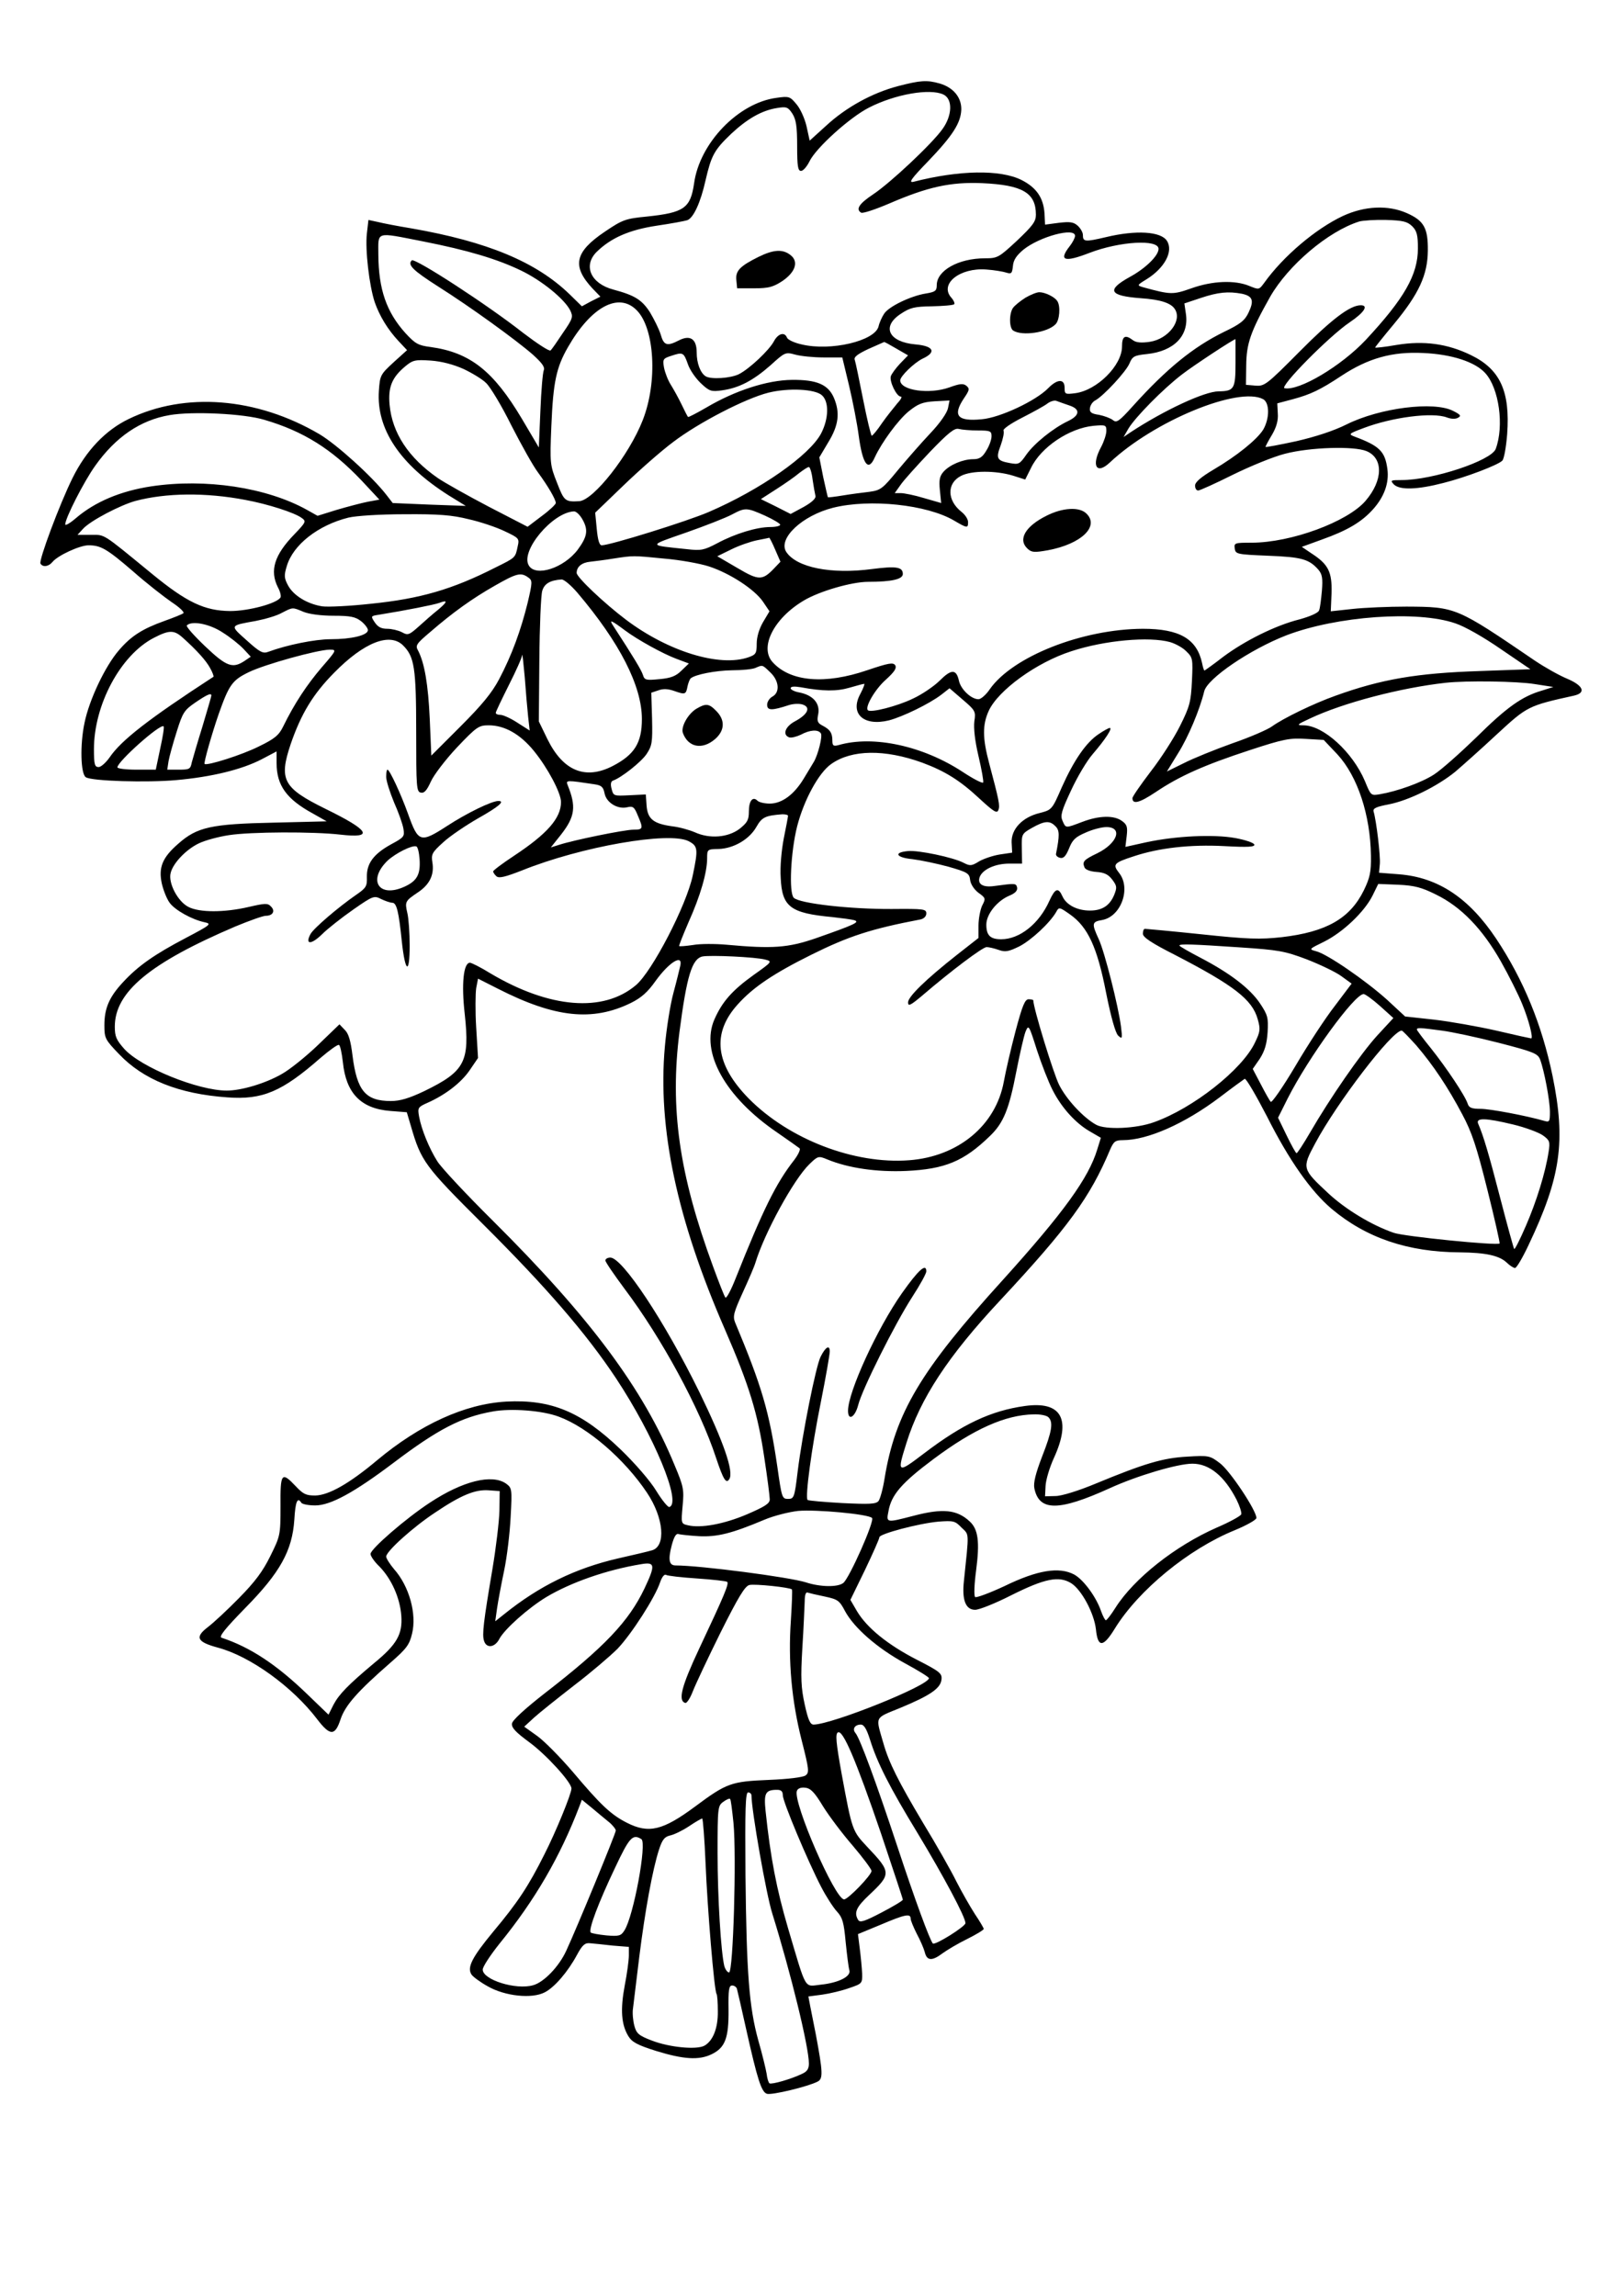 <?xml version="1.0" standalone="no"?>
<!DOCTYPE svg PUBLIC "-//W3C//DTD SVG 20010904//EN"
 "http://www.w3.org/TR/2001/REC-SVG-20010904/DTD/svg10.dtd">
<svg version="1.0" xmlns="http://www.w3.org/2000/svg"
 width="622pt" height="880pt" viewBox="0 0 622 880"
 preserveAspectRatio="xMidYMid meet">
<g transform="translate(0,880) scale(0.1,-0.1)"
fill="#000000" stroke="none">
<path d="M3442 8470 c-99 -26 -199 -81 -275 -151 l-64 -58 -12 55 c-7 30 -24
68 -39 85 -24 29 -28 31 -76 24 -146 -19 -295 -173 -316 -328 -14 -95 -38
-112 -181 -127 -82 -8 -93 -12 -161 -58 -116 -78 -127 -132 -47 -218 l30 -31
-36 -18 -35 -19 -47 46 c-128 124 -315 202 -608 253 -49 8 -106 19 -126 24
l-37 8 -6 -52 c-7 -62 9 -199 30 -263 19 -54 50 -105 92 -150 l32 -34 -52 -47
c-50 -46 -52 -50 -56 -109 -10 -146 80 -282 268 -401 l65 -40 -140 5 -140 6
-24 31 c-54 70 -191 194 -257 233 -240 141 -515 163 -731 58 -89 -43 -163
-121 -215 -226 -50 -101 -130 -316 -123 -328 9 -15 31 -12 46 6 20 25 105 64
138 64 47 0 70 -13 171 -100 52 -46 119 -98 148 -118 29 -19 49 -38 45 -42 -4
-4 -37 -17 -73 -30 -84 -30 -128 -58 -174 -112 -53 -61 -114 -190 -132 -278
-18 -84 -15 -197 5 -209 23 -15 234 -21 346 -11 135 12 251 40 328 80 l57 30
0 -45 c0 -85 38 -138 139 -193 l53 -30 -203 -5 c-240 -5 -294 -17 -366 -81
-61 -53 -76 -91 -63 -152 6 -26 19 -59 30 -74 20 -28 86 -65 135 -75 27 -6 22
-10 -73 -60 -120 -63 -183 -107 -241 -170 -53 -57 -71 -100 -71 -165 0 -49 3
-55 56 -110 93 -98 229 -153 416 -166 134 -10 209 22 356 151 35 30 67 53 71
50 5 -2 11 -32 15 -66 12 -119 69 -178 181 -187 l64 -5 16 -54 c39 -134 52
-152 277 -376 241 -240 395 -418 509 -590 146 -221 253 -479 204 -493 -5 -2
-28 26 -50 62 -23 38 -81 105 -137 159 -150 144 -265 192 -438 183 -159 -9
-331 -88 -495 -225 -106 -89 -185 -134 -237 -135 -35 0 -46 5 -75 36 -54 57
-59 51 -58 -77 0 -111 -1 -114 -39 -191 -29 -59 -59 -99 -120 -161 -44 -45
-98 -95 -119 -111 -51 -39 -43 -57 38 -79 124 -33 286 -150 381 -275 49 -64
68 -64 89 0 18 54 65 107 191 217 62 54 73 69 83 111 19 76 -11 183 -69 248
-16 19 -30 41 -30 48 0 20 103 113 188 169 98 66 153 89 205 85 l42 -3 -1 -75
c-1 -41 -13 -142 -27 -225 -34 -201 -40 -250 -32 -274 9 -30 42 -26 59 8 20
37 109 117 180 160 94 56 230 104 364 126 53 9 54 -4 12 -93 -60 -126 -152
-224 -385 -404 -74 -58 -121 -101 -123 -114 -2 -16 14 -33 67 -72 64 -47 161
-153 161 -177 0 -20 -60 -167 -104 -253 -60 -120 -102 -184 -196 -296 -81 -98
-101 -137 -83 -164 5 -8 33 -29 62 -45 66 -38 170 -49 219 -23 37 19 88 78
123 143 21 39 31 47 50 45 13 -1 52 -5 87 -9 l62 -5 0 -33 c0 -18 -7 -70 -16
-116 -17 -91 -13 -149 14 -193 14 -23 34 -34 107 -57 104 -32 163 -36 211 -13
53 25 67 62 66 171 -1 76 1 93 14 93 8 0 16 -6 18 -12 2 -7 18 -76 35 -153 44
-197 59 -243 80 -250 19 -6 159 28 195 47 21 11 19 38 -7 178 -8 41 -18 91
-22 111 l-7 37 53 7 c29 4 75 15 103 25 50 17 51 18 50 56 -1 21 -5 64 -9 95
l-7 56 87 36 c94 40 115 44 115 23 0 -7 11 -33 23 -57 13 -24 27 -56 31 -71 8
-34 28 -35 69 -4 18 13 60 38 95 55 34 17 62 34 62 38 0 3 -15 29 -34 57 -18
28 -50 84 -71 125 -20 41 -78 143 -128 225 -94 158 -131 231 -152 306 -30 104
-35 93 65 134 116 48 154 75 158 108 3 24 -5 31 -95 77 -111 57 -191 122 -229
186 l-25 43 56 115 c30 63 55 119 55 125 0 13 150 53 227 60 57 4 63 3 88 -23
30 -29 29 -13 9 -205 -8 -73 7 -110 43 -110 16 0 78 25 139 56 128 64 182 75
229 46 40 -25 88 -115 95 -177 7 -71 28 -70 73 4 91 147 282 304 459 376 46
19 83 40 83 47 0 29 -102 182 -140 210 -38 29 -43 30 -125 25 -93 -5 -164 -26
-350 -103 -67 -28 -132 -48 -155 -48 l-40 -1 2 40 c1 22 15 70 32 107 68 149
29 219 -112 199 -129 -18 -238 -69 -385 -181 -104 -79 -105 -78 -68 40 53 170
159 332 359 546 261 280 345 396 421 577 14 32 20 37 49 37 95 0 237 63 371
164 47 36 90 67 96 71 5 3 43 -62 86 -145 84 -167 168 -286 247 -353 133 -112
293 -166 492 -167 98 -1 150 -12 179 -39 12 -12 27 -21 32 -21 6 0 29 39 52
88 124 261 143 398 92 648 -41 197 -111 368 -216 526 -104 156 -222 235 -372
247 l-77 6 3 33 c3 29 -13 165 -24 202 -3 12 11 18 58 27 77 15 186 69 255
125 28 24 100 88 160 144 116 107 119 109 296 148 47 11 34 39 -28 65 -31 13
-86 44 -123 69 -301 205 -302 206 -492 207 -69 0 -162 -4 -207 -9 l-83 -9 3
71 c2 80 -12 109 -77 151 l-37 25 77 28 c98 35 152 67 196 116 43 48 62 101
55 154 -9 68 -30 89 -127 125 -23 9 -21 11 35 32 110 42 265 62 320 41 16 -6
33 -7 43 -1 13 7 9 12 -19 26 -73 38 -281 12 -409 -52 -48 -24 -118 -47 -192
-64 -65 -14 -118 -24 -118 -22 0 3 11 24 25 47 17 29 24 55 22 81 l-2 39 60
16 c67 18 105 36 185 89 103 68 195 94 315 88 109 -5 198 -34 237 -77 53 -58
73 -203 40 -291 -18 -45 -241 -119 -360 -119 -43 0 -45 -1 -30 -17 23 -22 90
-20 190 6 87 22 207 68 225 85 7 6 15 52 19 102 12 164 -27 249 -139 303 -90
44 -181 56 -284 39 -46 -8 -83 -12 -83 -10 0 2 32 42 72 90 96 116 129 188
130 281 1 87 -15 115 -80 144 -72 32 -162 28 -246 -11 -104 -49 -228 -154
-301 -256 -20 -27 -20 -27 -57 -12 -55 23 -141 20 -222 -9 -71 -25 -79 -25
-185 4 -24 7 -24 8 12 30 70 43 105 108 79 148 -23 36 -118 42 -234 14 -81
-19 -88 -18 -88 9 0 9 -9 25 -20 35 -16 14 -29 16 -72 11 l-53 -7 -2 42 c-4
61 -31 100 -88 129 -82 41 -240 38 -415 -7 -19 -4 -7 13 56 78 96 100 126 148
128 199 1 47 -31 85 -83 100 -49 14 -74 12 -159 -10z m173 -32 c37 -17 35 -81
-4 -134 -42 -58 -200 -206 -265 -249 -54 -36 -67 -57 -46 -70 6 -4 54 12 108
35 148 64 235 83 356 78 155 -7 206 -37 206 -121 0 -26 -12 -42 -72 -99 -70
-65 -75 -68 -123 -68 -102 0 -185 -47 -185 -103 0 -22 -6 -26 -42 -32 -57 -9
-143 -50 -160 -78 -8 -12 -18 -34 -21 -48 -14 -56 -184 -96 -295 -69 -28 6
-53 18 -56 26 -9 23 -34 16 -50 -14 -18 -34 -93 -105 -134 -126 -32 -16 -108
-21 -128 -8 -20 13 -34 50 -34 91 0 52 -25 69 -69 46 -45 -23 -57 -19 -69 23
-6 20 -25 58 -41 85 -31 48 -58 65 -140 87 -87 23 -117 91 -65 144 55 54 125
85 231 101 55 8 108 18 117 21 24 9 51 68 70 153 22 95 33 116 98 178 62 58
118 90 176 99 36 6 42 4 59 -22 14 -23 18 -48 18 -124 0 -78 3 -95 15 -95 8 0
22 16 32 36 24 51 154 169 229 207 100 51 232 74 284 50z m1797 -505 c18 -18
22 -34 22 -85 0 -101 -52 -192 -200 -351 -94 -100 -255 -196 -311 -185 -22 4
170 199 250 253 55 37 73 65 42 65 -41 0 -111 -53 -234 -177 -127 -128 -135
-134 -170 -131 l-36 3 1 75 c1 83 16 128 92 263 69 120 221 250 341 288 14 4
61 7 103 6 65 -2 81 -6 100 -24z m-1292 -37 c0 -7 -9 -25 -20 -39 -44 -56 -22
-64 76 -26 115 44 264 53 264 15 0 -26 -50 -75 -111 -108 -90 -50 -78 -72 43
-81 74 -5 115 -18 130 -41 30 -44 -24 -115 -95 -126 -33 -5 -53 -3 -65 6 -30
23 -42 16 -42 -24 0 -73 -96 -168 -179 -179 -39 -5 -41 -4 -41 21 0 35 -28 34
-63 -2 -47 -48 -184 -113 -255 -119 -93 -9 -112 14 -68 80 21 31 23 37 10 48
-12 10 -25 9 -66 -6 -76 -27 -187 -12 -188 27 0 16 53 67 85 83 55 25 44 49
-27 55 -102 9 -131 68 -56 117 36 24 52 28 120 29 43 1 81 4 85 8 3 3 -2 15
-11 25 -47 52 32 116 134 108 30 -2 65 -8 77 -12 19 -6 22 -3 25 26 2 23 14
40 40 62 62 50 198 87 198 53z m-2500 -21 c173 -34 286 -68 377 -112 79 -38
165 -108 188 -152 12 -25 11 -31 -27 -86 -22 -33 -43 -64 -48 -68 -4 -5 -51
26 -105 67 -137 108 -416 289 -427 278 -17 -17 4 -38 101 -100 122 -77 299
-205 364 -262 34 -31 46 -47 41 -59 -4 -9 -10 -79 -13 -156 l-6 -140 -65 110
c-109 183 -198 254 -350 275 -48 6 -59 13 -96 53 -73 81 -103 168 -104 300 0
92 -14 88 170 52z m3140 -201 c41 -9 47 -26 25 -72 -14 -30 -31 -44 -94 -74
-118 -58 -219 -140 -349 -284 -53 -59 -63 -66 -77 -54 -9 7 -33 16 -53 20 -29
4 -37 10 -35 25 1 11 10 25 20 30 32 17 120 112 132 143 11 26 18 30 67 35
103 11 161 70 149 153 l-6 41 63 21 c66 22 105 26 158 16z m-2320 -63 c69 -69
81 -275 23 -422 -52 -133 -188 -306 -243 -310 -54 -3 -58 0 -85 70 -27 68 -28
74 -22 218 7 169 19 225 64 303 89 155 194 211 263 141z m2295 -201 c0 -101
-5 -109 -65 -110 -53 0 -208 -72 -336 -156 l-28 -19 19 33 c27 44 132 151 205
207 44 34 199 136 205 135 0 0 0 -41 0 -90z m-1300 54 l45 -26 -30 -31 c-17
-18 -33 -40 -36 -49 -6 -20 22 -78 38 -78 7 0 0 -12 -14 -27 -13 -16 -40 -49
-58 -75 -18 -27 -36 -48 -39 -48 -3 0 -18 62 -33 138 -15 75 -29 144 -32 152
-5 11 9 22 51 42 32 14 59 26 61 27 2 1 23 -11 47 -25z m-799 -59 c7 -22 30
-55 50 -74 33 -31 40 -33 82 -27 64 9 118 37 185 96 55 50 57 51 94 41 21 -6
70 -11 110 -11 l71 0 26 -108 c14 -59 31 -146 37 -192 15 -111 37 -140 62 -82
26 56 88 141 129 175 36 29 53 36 100 39 l57 3 -6 -30 c-4 -18 -30 -56 -67
-95 -34 -36 -90 -100 -125 -142 -59 -72 -66 -77 -109 -83 -26 -3 -72 -9 -102
-14 -30 -5 -56 -8 -57 -7 -1 1 -9 36 -18 77 l-15 76 35 59 c39 64 45 112 21
169 -22 51 -65 70 -161 69 -95 -1 -218 -41 -328 -106 -38 -22 -69 -38 -70 -36
-2 1 -13 23 -25 48 -12 25 -31 59 -41 75 -11 17 -22 46 -26 65 -6 33 -4 36 27
46 45 15 48 14 64 -31z m-860 -19 c32 -15 72 -39 87 -54 16 -15 60 -88 97
-163 38 -74 83 -155 102 -180 38 -52 68 -103 68 -117 0 -5 -24 -28 -54 -50
l-54 -41 -149 77 c-82 43 -169 92 -194 109 -113 78 -176 173 -186 282 -6 67 9
104 59 146 30 25 38 27 99 23 42 -3 87 -15 125 -32z m1374 -101 c28 -25 26
-90 -3 -146 -44 -84 -233 -216 -430 -301 -83 -36 -379 -128 -411 -128 -9 0
-15 20 -19 63 l-6 62 107 103 c59 57 145 133 192 168 97 74 277 167 365 189
77 19 179 14 205 -10z m1691 -15 c25 -14 25 -74 0 -117 -24 -38 -100 -100
-192 -154 -47 -28 -69 -47 -69 -60 0 -11 5 -19 12 -19 6 0 66 27 132 60 67 33
157 70 201 81 96 25 264 30 312 10 65 -27 64 -112 -4 -191 -69 -80 -285 -160
-436 -160 -65 0 -68 -1 -65 -22 3 -22 8 -23 128 -28 129 -5 157 -13 193 -54
14 -17 17 -32 13 -81 -3 -33 -7 -67 -11 -75 -3 -9 -35 -23 -75 -34 -92 -23
-210 -82 -293 -144 -37 -29 -70 -52 -71 -52 -2 0 -6 12 -9 28 -20 93 -86 132
-227 132 -232 -1 -499 -106 -587 -232 -14 -21 -34 -38 -43 -38 -28 0 -68 38
-75 71 -10 45 -29 45 -73 1 -22 -22 -69 -54 -104 -70 -60 -29 -162 -55 -172
-44 -12 12 28 81 69 117 33 30 42 44 36 55 -8 12 -25 9 -108 -19 -161 -55
-293 -44 -361 30 -53 56 2 168 118 237 60 36 184 72 247 72 91 0 133 10 133
30 0 27 -25 31 -118 19 -157 -21 -290 6 -329 66 -32 51 61 139 180 169 141 35
359 12 463 -49 51 -30 54 -30 54 -6 0 11 -11 28 -25 39 -56 44 -57 110 -2 138
40 21 133 21 199 1 l47 -15 22 44 c38 80 147 153 240 162 46 4 49 3 49 -19 0
-14 -9 -41 -20 -62 -39 -72 -18 -108 33 -60 170 160 494 293 588 243z m-743
-24 c43 -14 41 -38 -5 -60 -57 -27 -130 -86 -160 -129 -25 -36 -29 -38 -62
-32 -51 9 -55 18 -36 68 9 25 14 50 11 56 -4 6 26 27 71 50 43 22 87 46 98 55
11 8 27 13 35 9 8 -3 30 -11 48 -17z m-3085 -55 c150 -44 258 -112 372 -232
l69 -74 -44 -8 c-25 -5 -78 -19 -119 -31 l-74 -23 -41 23 c-155 86 -388 121
-596 90 -118 -18 -215 -59 -288 -121 -23 -20 -42 -31 -42 -25 0 24 72 165 115
225 78 110 173 175 285 194 86 15 284 6 363 -18z m2735 -41 c47 0 52 -2 52
-22 0 -13 -9 -38 -20 -55 -15 -26 -27 -33 -50 -33 -39 0 -90 -21 -114 -48 -15
-17 -18 -32 -14 -71 l5 -49 -66 19 c-36 11 -76 19 -89 19 l-23 0 22 31 c12 18
63 74 112 126 72 75 95 93 111 89 12 -3 45 -6 74 -6z m-634 -187 c4 -27 9 -55
11 -63 3 -10 -13 -25 -45 -43 l-50 -27 -57 29 -57 28 59 38 c33 21 73 49 88
62 16 12 32 23 37 23 4 0 11 -21 14 -47z m-2174 -79 c87 -16 189 -49 216 -69
18 -13 17 -16 -27 -62 -78 -80 -96 -140 -64 -204 9 -16 13 -34 10 -39 -14 -23
-122 -52 -193 -52 -98 1 -166 33 -300 143 -194 159 -178 149 -235 149 l-50 0
22 24 c29 31 142 90 200 106 117 31 269 33 421 4z m1991 -60 c33 -15 59 -31
59 -35 0 -5 -17 -9 -38 -9 -51 0 -134 -25 -203 -62 -51 -27 -63 -29 -115 -23
-153 16 -153 12 -4 64 74 26 153 57 175 69 51 27 56 27 126 -4z m-697 -18 c21
-39 16 -64 -20 -113 -53 -70 -160 -105 -187 -61 -35 55 91 205 173 208 9 0 24
-15 34 -34z m-438 4 c45 -10 107 -31 138 -46 55 -26 57 -28 50 -58 -9 -44 -8
-43 -85 -81 -165 -84 -289 -120 -477 -139 -81 -9 -165 -13 -187 -10 -57 9
-110 41 -131 80 -15 28 -16 38 -5 74 24 82 120 157 236 186 29 7 120 13 215
13 131 1 182 -3 246 -19z m1175 -117 l20 -46 -21 -22 c-48 -51 -61 -51 -144
-2 l-77 45 53 26 c30 15 74 30 98 35 25 5 46 9 48 10 1 1 12 -20 23 -46z
m-425 -34 c60 -5 137 -19 171 -30 80 -26 175 -88 207 -135 l25 -37 -25 -42
c-15 -26 -24 -57 -24 -82 0 -37 -3 -42 -31 -52 -111 -39 -308 22 -469 143 -86
65 -190 164 -190 180 0 24 20 40 52 43 18 2 58 7 88 12 78 12 75 12 196 0z
m-522 -72 c17 -12 17 -17 -2 -98 -26 -105 -60 -199 -109 -292 -28 -53 -66 -99
-149 -182 l-111 -111 -6 140 c-6 133 -20 215 -45 263 -11 19 -6 26 46 70 89
77 162 129 248 178 84 48 100 52 128 32z m189 -59 c162 -191 247 -357 247
-484 0 -92 -29 -137 -112 -180 -105 -54 -190 -19 -250 103 l-33 68 2 235 c1
129 6 248 11 265 8 28 30 41 74 44 9 1 37 -23 61 -51z m-534 -65 c-19 -15 -52
-44 -74 -64 -37 -33 -42 -35 -65 -22 -14 7 -39 13 -56 13 -23 0 -36 7 -48 25
-16 24 -15 24 17 29 105 17 210 38 230 45 34 13 33 5 -4 -26z m-516 -8 c22 -9
68 -15 115 -15 65 0 84 -4 106 -21 14 -11 26 -27 26 -34 0 -20 -63 -35 -143
-35 -60 0 -168 -22 -238 -48 -21 -8 -32 -3 -84 44 -65 58 -66 56 35 74 36 7
81 20 100 31 43 22 40 22 83 4z m4414 -44 c37 -12 110 -54 175 -99 l113 -77
-195 -7 c-240 -8 -376 -31 -553 -95 -84 -30 -199 -86 -242 -117 -16 -12 -85
-42 -152 -65 -67 -24 -151 -58 -186 -76 l-65 -32 43 70 c39 62 83 167 100 237
11 49 176 161 315 215 194 74 502 96 647 46z m-3182 -27 c48 -36 146 -90 197
-109 l48 -18 -28 -27 c-21 -21 -40 -29 -84 -33 -52 -5 -58 -4 -64 16 -6 19
-37 70 -113 187 -18 27 -11 25 44 -16z m-1542 -8 c29 -18 65 -47 80 -63 l28
-30 -25 -17 c-45 -29 -68 -21 -150 57 -42 40 -74 76 -70 80 19 19 87 6 137
-27z m-155 -18 c55 -49 93 -91 108 -120 9 -16 14 -31 12 -32 -249 -162 -353
-243 -398 -309 -14 -20 -33 -37 -42 -37 -15 0 -18 10 -18 68 0 171 102 361
229 427 58 30 77 31 109 3z m847 -32 c43 -43 50 -85 50 -331 0 -212 1 -230 18
-233 13 -3 23 9 38 42 11 25 56 84 100 131 76 80 84 85 122 85 61 0 121 -34
173 -98 53 -65 104 -161 104 -196 0 -62 -53 -122 -180 -206 -44 -29 -80 -56
-80 -60 0 -4 6 -13 13 -19 10 -8 34 -2 98 23 226 91 563 150 638 112 36 -19
37 -30 16 -131 -24 -115 -156 -369 -218 -421 -125 -106 -331 -89 -557 45 -37
23 -73 41 -79 41 -25 0 -33 -82 -20 -196 20 -184 1 -220 -155 -296 -59 -28
-93 -38 -128 -38 -97 0 -130 39 -147 174 -7 57 -15 85 -30 99 l-20 21 -83 -80
c-46 -44 -108 -94 -139 -111 -61 -35 -153 -63 -210 -63 -110 0 -329 89 -393
160 -30 34 -36 47 -36 85 0 133 134 244 462 384 53 22 106 41 117 41 27 0 37
19 19 36 -12 13 -23 12 -84 -2 -94 -22 -190 -22 -232 0 -41 21 -78 92 -68 130
9 38 60 91 109 114 23 11 74 25 114 31 83 13 325 14 428 2 130 -15 112 16 -58
99 -162 80 -179 111 -133 248 40 116 85 191 167 274 114 116 213 155 264 104z
m2939 13 c21 -6 50 -22 63 -36 24 -23 25 -29 21 -113 -4 -80 -8 -97 -46 -173
-23 -46 -73 -124 -112 -174 -38 -50 -70 -96 -70 -102 0 -25 26 -19 89 23 92
62 187 104 361 161 128 42 153 47 214 43 l69 -4 53 -56 c77 -84 126 -232 128
-388 1 -63 -4 -84 -27 -132 -53 -108 -143 -160 -315 -180 -83 -9 -128 -8 -307
11 -115 12 -213 21 -217 21 -5 0 -8 -8 -8 -19 0 -13 32 -35 123 -81 226 -117
296 -171 317 -246 11 -39 10 -48 -11 -91 -49 -103 -237 -251 -386 -304 -68
-25 -186 -30 -222 -10 -49 27 -114 97 -142 153 -22 44 -99 295 -99 324 0 2 -8
4 -18 4 -14 0 -24 -24 -50 -122 -18 -68 -38 -155 -45 -194 -31 -168 -175 -287
-363 -301 -210 -16 -460 80 -615 237 -128 131 -142 249 -42 360 59 66 138 119
283 191 143 71 229 99 418 135 13 3 22 12 22 23 0 17 -10 18 -132 17 -159 -1
-354 21 -376 43 -19 19 -12 175 13 274 26 101 83 206 131 239 78 55 204 57
348 5 89 -33 146 -69 221 -139 53 -49 66 -57 71 -43 7 17 3 36 -35 179 -26 97
-26 148 -2 201 36 79 183 186 317 229 128 42 298 57 378 35z m-3252 -98 c-56
-66 -103 -136 -147 -226 -16 -33 -33 -47 -93 -76 -63 -32 -199 -75 -208 -67
-4 4 29 119 54 191 40 113 52 130 116 161 62 30 261 85 309 86 28 0 28 -1 -31
-69z m792 -188 l6 -53 -47 30 c-26 17 -55 30 -65 30 -10 0 -18 3 -18 8 0 4 23
52 50 106 28 55 51 107 51 115 1 9 5 -29 10 -84 4 -55 10 -124 13 -152z m928
170 c34 -32 38 -77 8 -93 -11 -6 -20 -20 -20 -31 0 -23 18 -23 85 -1 17 5 40
6 53 1 30 -11 17 -38 -32 -64 -37 -20 -48 -51 -22 -61 8 -3 28 2 45 10 35 19
67 21 77 5 7 -11 -11 -82 -27 -109 -5 -8 -22 -37 -38 -63 -37 -62 -84 -97
-131 -97 -20 0 -41 5 -47 11 -18 18 -33 0 -33 -41 0 -33 -6 -43 -36 -67 -44
-33 -114 -39 -171 -13 -21 9 -60 20 -87 23 -72 10 -94 28 -98 79 l-3 43 -62
-3 c-61 -3 -62 -3 -69 24 -5 18 -3 29 5 32 32 11 108 71 129 102 21 32 23 44
21 135 l-3 100 27 9 c19 7 38 6 63 -3 40 -14 43 -13 49 19 3 13 8 26 12 30 18
15 95 30 159 31 38 0 78 4 89 9 28 12 26 13 57 -17z m2930 -45 l71 -11 -44
-14 c-76 -22 -135 -64 -252 -180 -63 -61 -135 -125 -162 -142 -48 -31 -141
-64 -206 -75 -35 -6 -35 -6 -58 50 -47 111 -159 214 -236 214 -27 0 -25 3 25
26 129 61 349 118 520 137 81 9 276 6 342 -5z m-2584 -36 c-43 -77 11 -127
109 -103 53 14 154 63 200 98 l32 25 51 -44 c48 -41 50 -45 44 -83 -3 -26 2
-74 16 -133 12 -51 20 -96 18 -101 -2 -5 -37 13 -78 40 -152 100 -343 142
-477 103 -19 -5 -23 -2 -23 17 0 30 -9 43 -38 58 -19 10 -22 17 -16 45 7 41
-21 72 -73 82 -18 3 -33 11 -33 16 0 7 14 8 38 4 86 -16 139 -16 187 -2 28 8
53 15 57 15 3 1 -3 -16 -14 -37z m-2488 -8 c0 -4 -16 -57 -34 -118 -19 -61
-37 -123 -41 -138 -5 -26 -9 -28 -50 -28 l-44 0 5 33 c3 17 17 68 31 112 23
74 29 83 71 112 47 32 62 38 62 27z m-196 -203 l-17 -81 -74 0 c-40 0 -73 4
-73 9 0 22 165 169 177 157 3 -2 -3 -40 -13 -85z m1664 -137 c27 -4 34 -10 39
-35 7 -36 51 -62 87 -53 22 5 27 1 40 -31 22 -51 21 -55 -16 -55 -35 0 -230
-40 -285 -58 l-32 -10 39 49 c54 69 59 108 25 191 -7 18 -3 18 103 2z m742
-121 c0 -3 -7 -42 -16 -85 -9 -47 -15 -110 -12 -153 5 -111 37 -135 198 -150
36 -4 74 -9 84 -12 23 -7 1 -17 -147 -69 -107 -37 -167 -41 -342 -25 -44 4
-102 4 -129 -1 -28 -4 -51 -6 -53 -4 -2 1 15 43 36 92 45 100 71 190 71 244 0
35 1 35 44 36 58 2 118 37 145 85 21 37 34 43 99 48 12 0 22 -2 22 -6z m2484
-302 c96 -47 177 -131 248 -256 31 -55 68 -129 82 -164 25 -61 43 -131 34
-131 -2 0 -62 13 -134 30 -71 16 -178 35 -239 42 l-110 12 -69 64 c-81 73
-230 176 -272 186 -29 8 -28 8 31 37 72 36 154 114 185 176 l22 45 77 -3 c62
-3 89 -10 145 -38z m-754 -202 c150 -10 173 -14 258 -46 51 -20 110 -48 132
-64 l40 -29 -64 -85 c-36 -46 -104 -150 -151 -230 -48 -81 -91 -143 -95 -138
-4 4 -21 34 -38 67 l-31 59 27 39 c19 30 27 56 30 102 3 55 1 65 -29 110 -38
57 -115 116 -228 175 -44 23 -81 44 -81 47 0 7 52 5 230 -7z m-1817 -47 c27
-7 27 -8 -45 -59 -82 -59 -120 -102 -150 -170 -55 -125 41 -298 241 -434 42
-29 80 -56 85 -60 5 -4 -5 -25 -21 -46 -69 -88 -119 -190 -223 -451 -18 -46
-36 -80 -40 -75 -4 4 -25 58 -47 118 -131 356 -166 607 -129 900 28 215 48
280 88 289 30 6 205 -2 241 -12z m-326 -24 c-3 -13 -14 -59 -26 -103 -12 -44
-27 -137 -33 -207 -28 -312 46 -661 230 -1083 93 -214 126 -322 151 -491 12
-78 21 -150 21 -161 0 -16 -20 -28 -87 -57 -89 -38 -178 -54 -227 -42 -26 6
-26 7 -20 74 6 62 4 74 -31 157 -120 292 -323 565 -696 936 -103 102 -199 205
-213 228 -31 49 -61 122 -70 172 -6 33 -4 36 32 52 70 31 130 78 162 125 l32
47 -7 116 c-4 63 -3 132 0 152 l7 36 77 -39 c218 -111 362 -126 509 -54 40 20
64 41 95 85 52 72 105 104 94 57z m2682 -154 l51 -46 -61 -66 c-64 -70 -182
-241 -259 -374 -25 -43 -48 -78 -51 -78 -3 0 -20 31 -38 68 l-33 68 37 74 c79
156 256 400 291 400 6 0 35 -21 63 -46z m-1255 -322 c34 -67 87 -126 142 -158
l43 -25 -14 -45 c-33 -109 -129 -242 -361 -499 -316 -348 -413 -511 -454 -762
-6 -39 -17 -78 -23 -86 -10 -12 -34 -13 -139 -8 -70 4 -129 9 -133 12 -10 10
15 198 51 376 19 95 34 182 34 193 0 27 -16 18 -35 -20 -18 -35 -70 -295 -88
-440 -12 -100 -14 -105 -37 -105 -23 0 -24 5 -41 124 -31 211 -59 307 -162
553 -9 23 -5 38 30 115 22 48 44 99 48 113 35 115 147 320 207 378 33 32 35
32 69 18 80 -33 189 -49 302 -44 149 7 221 37 321 134 52 50 73 102 101 247
13 67 29 136 35 152 12 29 13 28 44 -70 18 -55 45 -124 60 -153z m1491 228
c39 -5 137 -26 219 -47 132 -34 149 -41 158 -63 16 -42 38 -159 38 -202 0 -37
-2 -40 -22 -34 -70 20 -207 46 -244 46 -33 0 -44 4 -49 19 -9 30 -82 139 -141
213 -30 37 -54 69 -54 72 0 8 13 7 95 -4z m-97 -57 c65 -76 121 -160 176 -264
37 -69 55 -124 96 -288 28 -112 49 -205 47 -207 -9 -9 -368 27 -406 41 -84 29
-183 89 -249 150 -102 95 -103 97 -52 192 83 156 295 433 332 433 3 0 28 -26
56 -57z m371 -303 c46 -11 97 -30 113 -41 27 -19 29 -25 23 -63 -12 -80 -47
-192 -87 -284 -22 -51 -42 -91 -45 -89 -2 2 -26 89 -53 193 -45 174 -65 241
-85 287 -10 23 26 23 134 -3z m-3657 -1120 c111 -41 252 -163 338 -292 64 -96
73 -204 19 -220 -13 -4 -72 -18 -130 -31 -165 -38 -303 -106 -437 -214 l-34
-27 7 50 c4 27 16 92 27 144 11 52 22 145 25 206 6 108 5 111 -18 128 -54 37
-165 10 -291 -73 -92 -60 -228 -178 -228 -197 0 -8 15 -30 34 -48 46 -47 79
-120 84 -189 5 -71 -17 -110 -105 -182 -99 -83 -134 -119 -155 -159 l-19 -38
-82 79 c-118 114 -219 180 -328 216 -11 4 13 34 91 114 134 136 180 220 188
338 4 70 12 89 27 65 3 -5 27 -10 53 -10 59 0 150 50 301 164 168 127 259 175
379 196 70 13 191 4 254 -20z m1876 -2 c19 -19 14 -53 -24 -150 -25 -65 -34
-101 -30 -122 18 -89 93 -89 289 0 105 48 260 94 317 94 65 0 123 -48 169
-138 12 -24 20 -49 18 -56 -3 -7 -45 -30 -94 -51 -159 -70 -317 -195 -388
-307 -17 -27 -33 -48 -37 -48 -3 0 -11 15 -18 34 -18 54 -67 121 -103 141 -58
31 -142 17 -267 -44 -58 -27 -109 -46 -113 -42 -5 5 -3 51 4 103 14 108 8 156
-24 186 -49 46 -103 52 -217 22 -104 -27 -104 -27 -95 18 11 63 51 109 173
200 154 115 275 169 383 171 25 1 50 -4 57 -11z m-676 -386 c11 -11 -87 -231
-110 -249 -21 -17 -88 -16 -143 2 -62 20 -406 65 -500 65 -25 0 -29 22 -15 76
9 34 17 48 27 44 8 -2 43 -6 79 -8 69 -3 123 10 249 63 35 15 94 30 130 34 69
6 268 -12 283 -27z m-670 -232 c60 -4 111 -10 115 -13 7 -8 -10 -49 -107 -255
-69 -147 -82 -200 -54 -209 6 -2 19 18 29 44 10 26 58 128 106 225 69 138 94
179 111 183 21 5 155 -9 163 -17 2 -2 0 -55 -4 -118 -11 -157 3 -309 41 -459
29 -114 30 -125 15 -136 -10 -7 -66 -14 -140 -17 -145 -6 -162 -12 -283 -102
-124 -92 -178 -105 -262 -62 -61 31 -100 68 -207 195 -49 57 -110 119 -137
138 l-49 35 38 35 c21 19 90 74 153 123 63 48 138 112 167 141 54 57 144 197
163 255 7 20 16 31 22 28 6 -4 60 -10 120 -14z m488 -69 c51 -11 57 -15 79
-57 35 -64 123 -141 229 -199 50 -27 92 -53 92 -57 1 -28 -370 -177 -442 -178
-13 0 -21 18 -34 77 -14 64 -16 100 -9 218 5 77 8 157 9 178 0 23 4 36 11 33
6 -2 35 -9 65 -15z m174 -548 c28 -90 76 -184 182 -358 102 -169 184 -323 184
-346 0 -13 -117 -86 -125 -78 -12 14 -69 169 -135 369 -82 248 -144 416 -161
437 -14 16 -3 33 20 33 12 0 22 -16 35 -57z m43 -362 c45 -135 83 -248 83
-252 0 -4 -37 -26 -81 -49 -65 -34 -83 -40 -90 -29 -17 28 -8 49 42 96 85 80
85 87 -7 184 -58 62 -58 61 -99 283 -21 117 -24 150 -14 156 19 12 69 -105
166 -389z m-223 106 c23 -37 74 -105 114 -151 39 -46 72 -90 72 -97 0 -16 -90
-109 -105 -109 -35 0 -197 373 -181 416 4 10 16 14 32 12 21 -2 36 -18 68 -71z
m-154 42 c0 -24 96 -253 147 -351 19 -37 47 -80 61 -95 21 -23 26 -41 33 -117
5 -49 11 -97 14 -107 8 -24 -41 -49 -111 -56 -63 -7 -52 -26 -124 217 -44 150
-67 269 -86 449 -7 68 -1 81 44 81 16 0 22 -6 22 -21z m-120 -1 c0 -56 57
-382 80 -453 70 -225 140 -510 140 -574 0 -21 -7 -31 -27 -40 -42 -20 -115
-41 -124 -36 -4 3 -9 19 -11 37 -3 18 -17 76 -32 128 -35 127 -45 256 -49 633
-2 253 0 317 10 317 7 0 13 -5 13 -12z m-69 -105 c12 -128 -1 -573 -17 -573
-6 0 -14 11 -18 24 -13 53 -26 263 -26 433 0 176 1 182 22 197 12 9 24 14 26
11 3 -2 8 -44 13 -92z m-478 4 c15 -12 27 -28 27 -33 0 -11 -150 -375 -190
-461 -28 -61 -86 -121 -127 -132 -66 -19 -193 21 -193 60 0 11 29 55 64 99
136 167 233 334 307 528 l9 24 38 -31 c20 -17 49 -41 65 -54z m371 -159 c7
-172 33 -486 42 -500 3 -4 5 -34 5 -67 1 -65 -19 -114 -52 -132 -31 -16 -134
-6 -201 20 -50 19 -59 27 -67 57 -5 19 -8 49 -5 67 2 18 13 106 24 197 22 176
51 336 76 412 12 37 21 48 42 53 15 3 48 19 72 35 25 17 48 30 51 30 3 0 9
-78 13 -172z m-246 93 c22 -14 -30 -296 -65 -350 -13 -21 -21 -23 -69 -19 -30
3 -57 8 -60 11 -10 10 30 116 94 250 54 115 67 129 100 108z"/>
<path d="M2906 7815 c-70 -35 -88 -53 -84 -89 l3 -31 66 0 c54 0 72 5 106 27
51 34 65 75 33 100 -30 24 -65 22 -124 -7z"/>
<path d="M3930 7659 c-19 -12 -40 -29 -47 -38 -16 -21 -16 -78 0 -88 34 -22
131 -8 162 24 16 15 20 70 7 89 -10 16 -47 34 -69 34 -10 0 -34 -10 -53 -21z"/>
<path d="M4012 6824 c-83 -41 -112 -92 -74 -127 16 -15 27 -15 78 -6 129 24
200 93 146 142 -27 25 -90 21 -150 -9z"/>
<path d="M1480 5823 c0 -16 14 -59 30 -98 17 -38 33 -83 36 -101 5 -30 3 -33
-47 -60 -67 -37 -94 -73 -93 -125 1 -36 -2 -42 -43 -70 -69 -48 -161 -127
-173 -149 -22 -41 2 -42 44 -1 22 22 77 65 120 95 76 53 80 54 107 40 15 -7
34 -14 42 -14 17 0 25 -32 37 -149 13 -120 30 -128 30 -15 0 49 -4 105 -9 125
-10 43 -8 46 41 79 45 30 63 68 55 115 -5 31 -1 38 42 77 26 24 87 65 134 92
78 44 104 66 77 66 -26 0 -122 -47 -197 -96 -102 -66 -110 -63 -149 46 -28 78
-71 170 -79 170 -3 0 -5 -12 -5 -27z m128 -316 c4 -59 -10 -84 -59 -106 -98
-44 -141 26 -63 101 31 28 92 59 109 54 6 -1 11 -23 13 -49z"/>
<path d="M4210 5986 c-48 -32 -95 -101 -141 -204 -37 -85 -38 -86 -84 -98 -67
-16 -110 -62 -108 -113 l2 -39 -47 -7 c-26 -4 -61 -16 -79 -26 -29 -18 -35
-19 -60 -6 -40 21 -174 49 -213 45 -57 -5 -46 -25 17 -31 32 -4 94 -17 138
-29 73 -21 80 -25 83 -51 2 -16 15 -36 32 -49 28 -20 28 -22 14 -49 -7 -15
-14 -50 -14 -76 l0 -48 -83 -65 c-118 -93 -187 -160 -187 -182 0 -16 9 -12 53
25 113 97 233 187 248 187 9 0 30 -5 47 -11 25 -9 38 -6 79 14 46 24 117 90
141 132 10 19 12 19 53 -10 68 -48 104 -125 138 -300 19 -95 36 -154 46 -164
16 -15 17 -13 11 35 -10 77 -62 284 -85 334 -28 61 -27 67 14 74 72 14 110
122 64 180 -26 33 -21 39 56 64 96 32 216 46 348 39 90 -5 117 -3 114 6 -2 7
-35 18 -73 25 -84 15 -227 8 -340 -16 l-81 -18 5 42 c4 35 1 44 -19 58 -31 22
-88 20 -151 -4 -66 -25 -63 -25 -76 4 -9 20 -4 38 33 117 24 52 61 114 83 139
48 56 77 100 65 100 -4 0 -24 -11 -43 -24z m-165 -353 c16 -15 16 -36 2 -106
-1 -6 6 -13 16 -15 13 -3 22 7 34 36 13 33 24 44 64 61 26 12 62 21 79 21 64
0 43 -62 -34 -100 -52 -25 -59 -32 -50 -54 3 -9 21 -16 46 -18 31 -2 46 -10
61 -30 18 -24 18 -30 7 -58 -17 -41 -46 -60 -93 -60 -48 0 -90 21 -105 54 -16
36 -28 32 -50 -16 -39 -88 -114 -148 -185 -148 -42 0 -57 15 -57 56 0 40 41
91 88 111 22 9 32 19 30 31 -4 17 -6 17 -88 6 -43 -6 -64 7 -56 33 10 30 59
53 114 53 l49 0 -1 57 c-1 56 -1 57 39 80 48 27 68 29 90 6z"/>
<path d="M2668 6083 c-32 -20 -59 -69 -51 -92 20 -55 73 -66 122 -25 39 33 41
74 6 109 -28 29 -40 30 -77 8z"/>
<path d="M2320 3969 c0 -6 33 -54 73 -108 143 -190 289 -459 351 -648 28 -84
39 -102 51 -82 18 28 -22 143 -115 334 -133 271 -295 515 -341 515 -10 0 -19
-5 -19 -11z"/>
<path d="M3457 3844 c-95 -135 -207 -379 -207 -451 0 -41 27 -25 39 22 15 60
140 310 207 414 30 46 54 90 54 98 0 33 -30 6 -93 -83z"/>
</g>
</svg>
